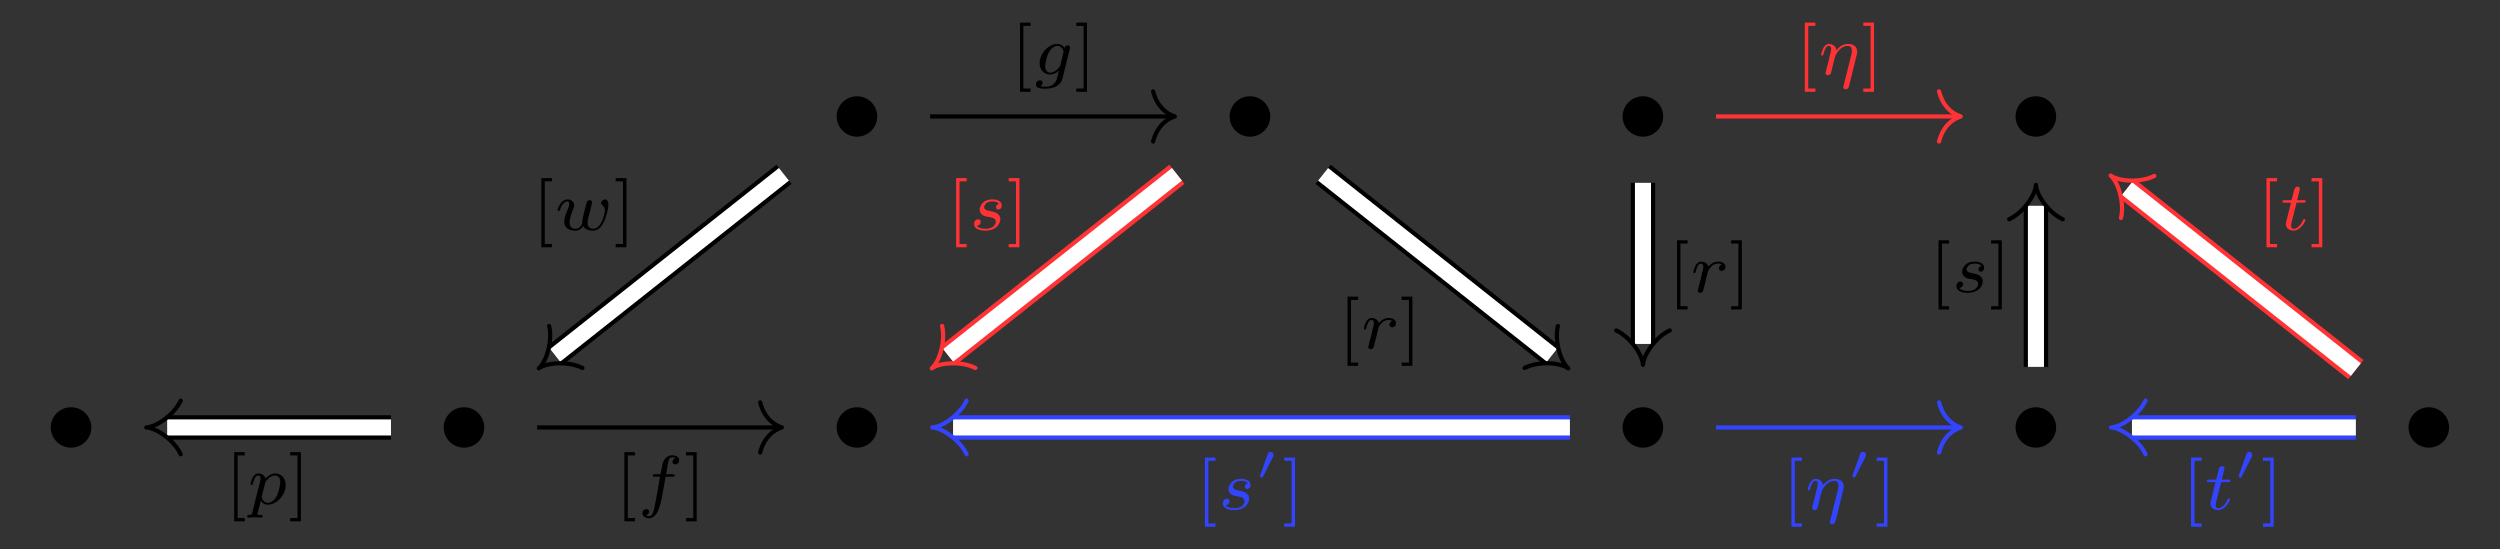 <?xml version="1.0" encoding="UTF-8"?>
<svg xmlns="http://www.w3.org/2000/svg" xmlns:xlink="http://www.w3.org/1999/xlink" width="251.241pt" height="55.205pt" viewBox="0 0 251.241 55.205" version="1.1">
<rect x="0" y="0" width="251.241" height="55.205" fill="#333333" stroke="none"/>
<defs>
<g>
<symbol overflow="visible" id="glyph0-0">
<path style="stroke:none;" d=""/>
</symbol>
<symbol overflow="visible" id="glyph0-1">
<path style="stroke:none;" d="M 4.656 -2.625 C 4.656 -3.75 3.734 -4.656 2.625 -4.656 C 1.484 -4.656 0.578 -3.734 0.578 -2.625 C 0.578 -1.516 1.484 -0.594 2.625 -0.594 C 3.734 -0.594 4.656 -1.5 4.656 -2.625 Z M 4.656 -2.625 "/>
</symbol>
<symbol overflow="visible" id="glyph1-0">
<path style="stroke:none;" d=""/>
</symbol>
<symbol overflow="visible" id="glyph1-1">
<path style="stroke:none;" d="M 2.016 1.734 L 2.016 1.406 L 1.297 1.406 L 1.297 -4.891 L 2.016 -4.891 L 2.016 -5.219 L 0.953 -5.219 L 0.953 1.734 Z M 2.016 1.734 "/>
</symbol>
<symbol overflow="visible" id="glyph1-2">
<path style="stroke:none;" d="M 1.297 -5.219 L 0.219 -5.219 L 0.219 -4.891 L 0.953 -4.891 L 0.953 1.406 L 0.219 1.406 L 0.219 1.734 L 1.297 1.734 Z M 1.297 -5.219 "/>
</symbol>
<symbol overflow="visible" id="glyph2-0">
<path style="stroke:none;" d=""/>
</symbol>
<symbol overflow="visible" id="glyph2-1">
<path style="stroke:none;" d="M 3.703 -2.578 C 3.734 -2.672 3.734 -2.703 3.734 -2.719 C 3.734 -2.875 3.609 -2.938 3.5 -2.938 C 3.344 -2.938 3.203 -2.812 3.172 -2.672 C 3.062 -2.859 2.828 -3.078 2.453 -3.078 C 1.594 -3.078 0.672 -2.141 0.672 -1.141 C 0.672 -0.422 1.156 0 1.734 0 C 2.062 0 2.359 -0.156 2.609 -0.375 L 2.453 0.25 C 2.375 0.547 2.328 0.734 2.062 0.969 C 1.75 1.219 1.453 1.219 1.281 1.219 C 0.969 1.219 0.875 1.203 0.75 1.172 C 0.922 1.094 0.969 0.922 0.969 0.828 C 0.969 0.656 0.844 0.578 0.703 0.578 C 0.5 0.578 0.297 0.734 0.297 1 C 0.297 1.422 0.906 1.422 1.297 1.422 C 2.391 1.422 2.844 0.859 2.953 0.469 Z M 2.75 -0.922 C 2.719 -0.828 2.719 -0.812 2.594 -0.672 C 2.359 -0.375 2.016 -0.188 1.75 -0.188 C 1.406 -0.188 1.234 -0.5 1.234 -0.859 C 1.234 -1.156 1.422 -1.938 1.609 -2.25 C 1.891 -2.734 2.219 -2.875 2.453 -2.875 C 2.953 -2.875 3.078 -2.359 3.078 -2.281 C 3.078 -2.266 3.078 -2.266 3.062 -2.188 Z M 2.75 -0.922 "/>
</symbol>
<symbol overflow="visible" id="glyph2-2">
<path style="stroke:none;" d="M 3.672 -2.219 C 3.719 -2.406 3.797 -2.75 3.797 -2.781 C 3.797 -2.922 3.688 -3 3.562 -3 C 3.438 -3 3.312 -2.922 3.266 -2.797 C 3.25 -2.75 3.172 -2.453 3.125 -2.281 C 3.031 -1.875 3.031 -1.875 2.922 -1.484 C 2.844 -1.094 2.828 -1.031 2.812 -0.844 C 2.844 -0.703 2.781 -0.562 2.625 -0.359 C 2.531 -0.25 2.391 -0.125 2.156 -0.125 C 1.875 -0.125 1.531 -0.219 1.531 -0.766 C 1.531 -1.125 1.719 -1.641 1.859 -2 C 1.984 -2.297 2 -2.359 2 -2.484 C 2 -2.812 1.719 -3.078 1.344 -3.078 C 0.641 -3.078 0.328 -2.125 0.328 -2 C 0.328 -1.922 0.422 -1.922 0.453 -1.922 C 0.547 -1.922 0.547 -1.953 0.578 -2.031 C 0.75 -2.609 1.047 -2.875 1.328 -2.875 C 1.438 -2.875 1.5 -2.797 1.5 -2.641 C 1.5 -2.469 1.438 -2.328 1.406 -2.234 C 1 -1.219 1 -1.078 1 -0.859 C 1 -0.031 1.75 0.062 2.125 0.062 C 2.266 0.062 2.594 0.062 2.906 -0.391 C 3.078 -0.078 3.453 0.062 3.875 0.062 C 4.5 0.062 4.812 -0.469 4.953 -0.75 C 5.25 -1.344 5.438 -2.203 5.438 -2.531 C 5.438 -3.047 5.141 -3.078 5.094 -3.078 C 4.906 -3.078 4.703 -2.891 4.703 -2.703 C 4.703 -2.594 4.781 -2.531 4.828 -2.5 C 5 -2.359 5.094 -2.156 5.094 -1.938 C 5.094 -1.844 4.797 -0.125 3.906 -0.125 C 3.344 -0.125 3.344 -0.625 3.344 -0.75 C 3.344 -0.938 3.375 -1.047 3.469 -1.438 Z M 3.672 -2.219 "/>
</symbol>
<symbol overflow="visible" id="glyph2-3">
<path style="stroke:none;" d="M 3 -2.625 C 2.828 -2.578 2.703 -2.438 2.703 -2.297 C 2.703 -2.125 2.844 -2.062 2.938 -2.062 C 3.016 -2.062 3.281 -2.109 3.281 -2.469 C 3.281 -2.922 2.781 -3.078 2.344 -3.078 C 1.266 -3.078 1.062 -2.266 1.062 -2.062 C 1.062 -1.797 1.219 -1.625 1.312 -1.547 C 1.484 -1.406 1.609 -1.375 2.094 -1.297 C 2.25 -1.266 2.688 -1.188 2.688 -0.844 C 2.688 -0.719 2.609 -0.453 2.328 -0.281 C 2.047 -0.125 1.703 -0.125 1.625 -0.125 C 1.344 -0.125 0.953 -0.188 0.781 -0.422 C 1.016 -0.453 1.172 -0.625 1.172 -0.812 C 1.172 -0.984 1.047 -1.078 0.906 -1.078 C 0.703 -1.078 0.5 -0.906 0.5 -0.609 C 0.5 -0.188 0.938 0.062 1.609 0.062 C 2.906 0.062 3.141 -0.812 3.141 -1.078 C 3.141 -1.719 2.438 -1.844 2.172 -1.891 C 2.109 -1.906 1.938 -1.938 1.891 -1.953 C 1.641 -2 1.516 -2.141 1.516 -2.297 C 1.516 -2.453 1.641 -2.641 1.797 -2.75 C 1.984 -2.859 2.219 -2.875 2.344 -2.875 C 2.484 -2.875 2.844 -2.859 3 -2.625 Z M 3 -2.625 "/>
</symbol>
<symbol overflow="visible" id="glyph2-4">
<path style="stroke:none;" d="M 1.641 -1.406 C 1.641 -1.453 1.812 -2.078 1.812 -2.109 C 1.828 -2.172 2.031 -2.516 2.266 -2.688 C 2.328 -2.734 2.516 -2.875 2.828 -2.875 C 2.891 -2.875 3.062 -2.875 3.203 -2.781 C 2.984 -2.719 2.906 -2.516 2.906 -2.391 C 2.906 -2.25 3.016 -2.141 3.172 -2.141 C 3.344 -2.141 3.562 -2.266 3.562 -2.562 C 3.562 -2.922 3.188 -3.078 2.828 -3.078 C 2.469 -3.078 2.156 -2.922 1.844 -2.578 C 1.719 -3 1.297 -3.078 1.125 -3.078 C 0.875 -3.078 0.703 -2.906 0.578 -2.719 C 0.422 -2.453 0.328 -2.047 0.328 -2 C 0.328 -1.922 0.422 -1.922 0.453 -1.922 C 0.547 -1.922 0.547 -1.938 0.594 -2.125 C 0.703 -2.547 0.844 -2.875 1.109 -2.875 C 1.297 -2.875 1.344 -2.719 1.344 -2.531 C 1.344 -2.406 1.281 -2.141 1.219 -1.953 C 1.172 -1.766 1.109 -1.484 1.078 -1.328 L 0.844 -0.438 C 0.828 -0.344 0.781 -0.172 0.781 -0.156 C 0.781 0 0.906 0.062 1.016 0.062 C 1.125 0.062 1.266 0 1.312 -0.125 C 1.328 -0.172 1.406 -0.484 1.453 -0.656 Z M 1.641 -1.406 "/>
</symbol>
<symbol overflow="visible" id="glyph2-5">
<path style="stroke:none;" d="M 3.891 -1.891 C 3.938 -2.094 3.953 -2.125 3.953 -2.281 C 3.953 -2.391 3.953 -2.688 3.688 -2.891 C 3.578 -2.969 3.375 -3.078 3.047 -3.078 C 2.75 -3.078 2.328 -3 1.875 -2.453 C 1.812 -2.969 1.344 -3.078 1.125 -3.078 C 0.859 -3.078 0.688 -2.891 0.578 -2.703 C 0.438 -2.469 0.328 -2.047 0.328 -2 C 0.328 -1.922 0.422 -1.922 0.453 -1.922 C 0.547 -1.922 0.547 -1.938 0.594 -2.125 C 0.703 -2.531 0.844 -2.875 1.109 -2.875 C 1.297 -2.875 1.344 -2.719 1.344 -2.531 C 1.344 -2.406 1.281 -2.141 1.219 -1.953 C 1.172 -1.766 1.109 -1.484 1.078 -1.328 L 0.844 -0.438 C 0.828 -0.344 0.781 -0.172 0.781 -0.156 C 0.781 0 0.906 0.062 1.016 0.062 C 1.141 0.062 1.25 -0.016 1.297 -0.078 C 1.328 -0.141 1.375 -0.375 1.422 -0.516 C 1.453 -0.641 1.531 -0.969 1.562 -1.141 C 1.609 -1.297 1.656 -1.453 1.688 -1.609 C 1.766 -1.906 1.766 -1.922 1.906 -2.141 C 2.125 -2.484 2.469 -2.875 3.016 -2.875 C 3.406 -2.875 3.422 -2.562 3.422 -2.391 C 3.422 -2.203 3.422 -2.141 3.375 -2 L 2.594 1.125 C 2.562 1.219 2.562 1.266 2.562 1.266 C 2.562 1.422 2.688 1.484 2.797 1.484 C 3.047 1.484 3.109 1.25 3.141 1.156 Z M 3.891 -1.891 "/>
</symbol>
<symbol overflow="visible" id="glyph2-6">
<path style="stroke:none;" d="M 0.516 0.844 C 0.469 1.047 0.453 1.094 0.188 1.094 C 0.094 1.094 0 1.094 0 1.25 C 0 1.328 0.062 1.359 0.094 1.359 C 0.266 1.359 0.5 1.328 0.688 1.328 C 0.922 1.328 1.188 1.359 1.422 1.359 C 1.484 1.359 1.562 1.328 1.562 1.203 C 1.562 1.094 1.469 1.094 1.375 1.094 C 1.219 1.094 1.031 1.094 1.031 1.016 C 1.031 0.984 1.094 0.797 1.109 0.703 C 1.203 0.328 1.297 -0.047 1.375 -0.344 C 1.453 -0.203 1.672 0.062 2.094 0.062 C 2.938 0.062 3.875 -0.875 3.875 -1.906 C 3.875 -2.719 3.312 -3.078 2.844 -3.078 C 2.406 -3.078 2.031 -2.781 1.844 -2.578 C 1.734 -2.984 1.344 -3.078 1.125 -3.078 C 0.859 -3.078 0.688 -2.891 0.578 -2.703 C 0.438 -2.469 0.328 -2.047 0.328 -2 C 0.328 -1.922 0.422 -1.922 0.453 -1.922 C 0.547 -1.922 0.547 -1.938 0.594 -2.125 C 0.703 -2.531 0.844 -2.875 1.109 -2.875 C 1.297 -2.875 1.344 -2.719 1.344 -2.531 C 1.344 -2.453 1.328 -2.375 1.312 -2.328 Z M 1.844 -2.234 C 2.25 -2.781 2.594 -2.875 2.812 -2.875 C 3.094 -2.875 3.328 -2.672 3.328 -2.203 C 3.328 -1.922 3.172 -1.203 2.969 -0.797 C 2.781 -0.453 2.453 -0.125 2.094 -0.125 C 1.594 -0.125 1.469 -0.656 1.469 -0.734 C 1.469 -0.766 1.484 -0.812 1.484 -0.844 Z M 1.844 -2.234 "/>
</symbol>
<symbol overflow="visible" id="glyph2-7">
<path style="stroke:none;" d="M 2.844 -2.75 L 3.516 -2.75 C 3.656 -2.75 3.75 -2.75 3.75 -2.906 C 3.75 -3 3.656 -3 3.531 -3 L 2.891 -3 C 3.047 -3.891 3.094 -4.203 3.156 -4.406 C 3.188 -4.562 3.344 -4.703 3.516 -4.703 C 3.516 -4.703 3.703 -4.703 3.844 -4.625 C 3.547 -4.531 3.531 -4.281 3.531 -4.25 C 3.531 -4.094 3.656 -3.984 3.812 -3.984 C 4 -3.984 4.203 -4.141 4.203 -4.406 C 4.203 -4.734 3.875 -4.906 3.516 -4.906 C 3.203 -4.906 2.859 -4.734 2.672 -4.391 C 2.531 -4.125 2.484 -3.812 2.328 -3 L 1.781 -3 C 1.641 -3 1.547 -3 1.547 -2.844 C 1.547 -2.75 1.641 -2.75 1.766 -2.75 L 2.281 -2.75 C 2.281 -2.703 1.844 -0.203 1.672 0.547 C 1.641 0.703 1.516 1.219 1.188 1.219 C 1.172 1.219 1.016 1.219 0.875 1.141 C 1.156 1.047 1.188 0.797 1.188 0.766 C 1.188 0.609 1.062 0.5 0.906 0.5 C 0.719 0.5 0.516 0.656 0.516 0.922 C 0.516 1.234 0.844 1.422 1.188 1.422 C 1.625 1.422 1.938 0.969 2.016 0.812 C 2.266 0.344 2.438 -0.516 2.453 -0.594 Z M 2.844 -2.75 "/>
</symbol>
<symbol overflow="visible" id="glyph2-8">
<path style="stroke:none;" d="M 1.719 -2.75 L 2.422 -2.75 C 2.562 -2.75 2.641 -2.75 2.641 -2.906 C 2.641 -3 2.562 -3 2.438 -3 L 1.781 -3 L 2.031 -4.031 C 2.047 -4.062 2.062 -4.109 2.062 -4.125 C 2.062 -4.266 1.953 -4.359 1.812 -4.359 C 1.641 -4.359 1.547 -4.234 1.484 -4.062 C 1.438 -3.875 1.531 -4.219 1.219 -3 L 0.516 -3 C 0.391 -3 0.297 -3 0.297 -2.844 C 0.297 -2.75 0.375 -2.75 0.5 -2.75 L 1.156 -2.75 L 0.75 -1.109 C 0.703 -0.938 0.641 -0.688 0.641 -0.594 C 0.641 -0.188 1 0.062 1.391 0.062 C 2.172 0.062 2.609 -0.906 2.609 -1 C 2.609 -1.094 2.516 -1.094 2.5 -1.094 C 2.406 -1.094 2.406 -1.078 2.344 -0.953 C 2.156 -0.516 1.797 -0.125 1.422 -0.125 C 1.266 -0.125 1.172 -0.219 1.172 -0.469 C 1.172 -0.531 1.203 -0.688 1.219 -0.75 Z M 1.719 -2.75 "/>
</symbol>
<symbol overflow="visible" id="glyph3-0">
<path style="stroke:none;" d=""/>
</symbol>
<symbol overflow="visible" id="glyph3-1">
<path style="stroke:none;" d="M 1.797 -2.312 C 1.797 -2.328 1.844 -2.422 1.844 -2.5 C 1.844 -2.672 1.688 -2.781 1.531 -2.781 C 1.328 -2.781 1.281 -2.625 1.25 -2.562 L 0.484 -0.406 C 0.469 -0.344 0.469 -0.328 0.469 -0.312 C 0.469 -0.234 0.672 -0.188 0.672 -0.188 C 0.719 -0.188 0.734 -0.219 0.766 -0.281 Z M 1.797 -2.312 "/>
</symbol>
</g>
<clipPath id="clip1">
  <path d="M 21 0 L 114 0 L 114 55.203 L 21 55.203 Z M 21 0 "/>
</clipPath>
<clipPath id="clip2">
  <path d="M 32 0 L 102 0 L 102 55.203 L 32 55.203 Z M 32 0 "/>
</clipPath>
<clipPath id="clip3">
  <path d="M 60 0 L 153 0 L 153 55.203 L 60 55.203 Z M 60 0 "/>
</clipPath>
<clipPath id="clip4">
  <path d="M 72 0 L 142 0 L 142 55.203 L 72 55.203 Z M 72 0 "/>
</clipPath>
<clipPath id="clip5">
  <path d="M 98 0 L 191 0 L 191 55.203 L 98 55.203 Z M 98 0 "/>
</clipPath>
<clipPath id="clip6">
  <path d="M 110 0 L 179 0 L 179 55.203 L 110 55.203 Z M 110 0 "/>
</clipPath>
<clipPath id="clip7">
  <path d="M 179 0 L 251.242 0 L 251.242 55.203 L 179 55.203 Z M 179 0 "/>
</clipPath>
<clipPath id="clip8">
  <path d="M 190 0 L 251.242 0 L 251.242 55.203 L 190 55.203 Z M 190 0 "/>
</clipPath>
</defs>
<g id="surface1">
<g style="fill:rgb(0%,0%,0%);fill-opacity:1;">
  <use xlink:href="#glyph0-1" x="83.504" y="14.33"/>
</g>
<g style="fill:rgb(0%,0%,0%);fill-opacity:1;">
  <use xlink:href="#glyph0-1" x="122.996" y="14.33"/>
</g>
<g style="fill:rgb(0%,0%,0%);fill-opacity:1;">
  <use xlink:href="#glyph0-1" x="162.487" y="14.33"/>
</g>
<g style="fill:rgb(0%,0%,0%);fill-opacity:1;">
  <use xlink:href="#glyph0-1" x="201.979" y="14.33"/>
</g>
<g style="fill:rgb(0%,0%,0%);fill-opacity:1;">
  <use xlink:href="#glyph0-1" x="4.521" y="45.582"/>
</g>
<g style="fill:rgb(0%,0%,0%);fill-opacity:1;">
  <use xlink:href="#glyph0-1" x="44.012" y="45.582"/>
</g>
<g style="fill:rgb(0%,0%,0%);fill-opacity:1;">
  <use xlink:href="#glyph0-1" x="83.504" y="45.582"/>
</g>
<g style="fill:rgb(0%,0%,0%);fill-opacity:1;">
  <use xlink:href="#glyph0-1" x="162.487" y="45.582"/>
</g>
<g style="fill:rgb(0%,0%,0%);fill-opacity:1;">
  <use xlink:href="#glyph0-1" x="201.979" y="45.582"/>
</g>
<g style="fill:rgb(0%,0%,0%);fill-opacity:1;">
  <use xlink:href="#glyph0-1" x="241.47" y="45.582"/>
</g>
<path style="fill:none;stroke-width:0.42;stroke-linecap:butt;stroke-linejoin:miter;stroke:rgb(0%,0%,0%);stroke-opacity:1;stroke-miterlimit:10;" d="M -32.148 15.919 L -7.766 15.919 " transform="matrix(1,0,0,-1,125.621,27.622)"/>
<path style="fill:none;stroke-width:0.42;stroke-linecap:round;stroke-linejoin:round;stroke:rgb(0%,0%,0%);stroke-opacity:1;stroke-miterlimit:10;" d="M -2.183 2.52 C -1.785 1.009 -0.894 0.294 0.001 0.001 C -0.894 -0.292 -1.785 -1.007 -2.183 -2.519 " transform="matrix(1,0,0,-1,118.066,11.704)"/>
<g style="fill:rgb(0%,0%,0%);fill-opacity:1;">
  <use xlink:href="#glyph1-1" x="101.551" y="7.491"/>
</g>
<g style="fill:rgb(0%,0%,0%);fill-opacity:1;">
  <use xlink:href="#glyph2-1" x="103.806" y="7.491"/>
</g>
<g style="fill:rgb(0%,0%,0%);fill-opacity:1;">
  <use xlink:href="#glyph1-2" x="107.943" y="7.491"/>
</g>
<g clip-path="url(#clip1)" clip-rule="nonzero">
<path style="fill:none;stroke-width:2.454;stroke-linecap:butt;stroke-linejoin:miter;stroke:rgb(0%,0%,0%);stroke-opacity:1;stroke-miterlimit:10;" d="M -46.836 10.106 L -69.832 -8.093 " transform="matrix(1,0,0,-1,125.621,27.622)"/>
</g>
<g clip-path="url(#clip2)" clip-rule="nonzero">
<path style="fill:none;stroke-width:1.614;stroke-linecap:butt;stroke-linejoin:miter;stroke:rgb(100%,100%,100%);stroke-opacity:1;stroke-miterlimit:10;" d="M -46.836 10.106 L -69.832 -8.093 " transform="matrix(1,0,0,-1,125.621,27.622)"/>
</g>
<path style="fill:none;stroke-width:0.42;stroke-linecap:round;stroke-linejoin:round;stroke:rgb(0%,0%,0%);stroke-opacity:1;stroke-miterlimit:10;" d="M -1.364 2.694 C -0.701 1.273 1.077 0.05 2.095 0.002 C 1.077 -0.05 -0.702 -1.272 -1.365 -2.695 " transform="matrix(-0.784,0.621,0.621,0.784,55.79,35.714)"/>
<g style="fill:rgb(0%,0%,0%);fill-opacity:1;">
  <use xlink:href="#glyph1-1" x="53.451" y="23.117"/>
</g>
<g style="fill:rgb(0%,0%,0%);fill-opacity:1;">
  <use xlink:href="#glyph2-2" x="55.706" y="23.117"/>
</g>
<g style="fill:rgb(0%,0%,0%);fill-opacity:1;">
  <use xlink:href="#glyph1-2" x="61.657" y="23.117"/>
</g>
<g clip-path="url(#clip3)" clip-rule="nonzero">
<path style="fill:none;stroke-width:2.454;stroke-linecap:butt;stroke-linejoin:miter;stroke:rgb(100%,20%,21.175%);stroke-opacity:1;stroke-miterlimit:10;" d="M -7.344 10.106 L -30.34 -8.093 " transform="matrix(1,0,0,-1,125.621,27.622)"/>
</g>
<g clip-path="url(#clip4)" clip-rule="nonzero">
<path style="fill:none;stroke-width:1.614;stroke-linecap:butt;stroke-linejoin:miter;stroke:rgb(100%,100%,100%);stroke-opacity:1;stroke-miterlimit:10;" d="M -7.344 10.106 L -30.34 -8.093 " transform="matrix(1,0,0,-1,125.621,27.622)"/>
</g>
<path style="fill:none;stroke-width:0.42;stroke-linecap:round;stroke-linejoin:round;stroke:rgb(100%,20%,21.175%);stroke-opacity:1;stroke-miterlimit:10;" d="M -1.364 2.694 C -0.701 1.273 1.077 0.05 2.094 0.002 C 1.077 -0.05 -0.702 -1.272 -1.365 -2.695 " transform="matrix(-0.784,0.621,0.621,0.784,95.282,35.714)"/>
<g style="fill:rgb(100%,20%,21.175%);fill-opacity:1;">
  <use xlink:href="#glyph1-1" x="95.133" y="23.117"/>
</g>
<g style="fill:rgb(100%,20%,21.175%);fill-opacity:1;">
  <use xlink:href="#glyph2-3" x="97.389" y="23.117"/>
</g>
<g style="fill:rgb(100%,20%,21.175%);fill-opacity:1;">
  <use xlink:href="#glyph1-2" x="101.149" y="23.117"/>
</g>
<g clip-path="url(#clip5)" clip-rule="nonzero">
<path style="fill:none;stroke-width:2.454;stroke-linecap:butt;stroke-linejoin:miter;stroke:rgb(0%,0%,0%);stroke-opacity:1;stroke-miterlimit:10;" d="M 7.344 10.106 L 30.34 -8.093 " transform="matrix(1,0,0,-1,125.621,27.622)"/>
</g>
<g clip-path="url(#clip6)" clip-rule="nonzero">
<path style="fill:none;stroke-width:1.614;stroke-linecap:butt;stroke-linejoin:miter;stroke:rgb(100%,100%,100%);stroke-opacity:1;stroke-miterlimit:10;" d="M 7.344 10.106 L 30.34 -8.093 " transform="matrix(1,0,0,-1,125.621,27.622)"/>
</g>
<path style="fill:none;stroke-width:0.42;stroke-linecap:round;stroke-linejoin:round;stroke:rgb(0%,0%,0%);stroke-opacity:1;stroke-miterlimit:10;" d="M -1.365 2.695 C -0.702 1.272 1.077 0.05 2.095 -0.002 C 1.077 -0.05 -0.701 -1.273 -1.364 -2.694 " transform="matrix(0.784,0.621,0.621,-0.784,155.96,35.714)"/>
<g style="fill:rgb(0%,0%,0%);fill-opacity:1;">
  <use xlink:href="#glyph1-1" x="134.472" y="35.032"/>
</g>
<g style="fill:rgb(0%,0%,0%);fill-opacity:1;">
  <use xlink:href="#glyph2-4" x="136.727" y="35.032"/>
</g>
<g style="fill:rgb(0%,0%,0%);fill-opacity:1;">
  <use xlink:href="#glyph1-2" x="140.641" y="35.032"/>
</g>
<path style="fill:none;stroke-width:0.42;stroke-linecap:butt;stroke-linejoin:miter;stroke:rgb(100%,20%,21.175%);stroke-opacity:1;stroke-miterlimit:10;" d="M 46.836 15.919 L 71.219 15.919 " transform="matrix(1,0,0,-1,125.621,27.622)"/>
<path style="fill:none;stroke-width:0.42;stroke-linecap:round;stroke-linejoin:round;stroke:rgb(100%,20%,21.175%);stroke-opacity:1;stroke-miterlimit:10;" d="M -2.183 2.52 C -1.784 1.009 -0.898 0.294 0.001 0.001 C -0.898 -0.292 -1.784 -1.007 -2.183 -2.519 " transform="matrix(1,0,0,-1,197.05,11.704)"/>
<g style="fill:rgb(100%,20%,21.175%);fill-opacity:1;">
  <use xlink:href="#glyph1-1" x="180.425" y="7.491"/>
</g>
<g style="fill:rgb(100%,20%,21.175%);fill-opacity:1;">
  <use xlink:href="#glyph2-5" x="182.681" y="7.491"/>
</g>
<g style="fill:rgb(100%,20%,21.175%);fill-opacity:1;">
  <use xlink:href="#glyph1-2" x="187.036" y="7.491"/>
</g>
<path style="fill:none;stroke-width:2.454;stroke-linecap:butt;stroke-linejoin:miter;stroke:rgb(0%,0%,0%);stroke-opacity:1;stroke-miterlimit:10;" d="M 39.492 9.251 L 39.492 -6.944 " transform="matrix(1,0,0,-1,125.621,27.622)"/>
<path style="fill:none;stroke-width:1.614;stroke-linecap:butt;stroke-linejoin:miter;stroke:rgb(100%,100%,100%);stroke-opacity:1;stroke-miterlimit:10;" d="M 39.492 9.251 L 39.492 -6.944 " transform="matrix(1,0,0,-1,125.621,27.622)"/>
<path style="fill:none;stroke-width:0.42;stroke-linecap:round;stroke-linejoin:round;stroke:rgb(0%,0%,0%);stroke-opacity:1;stroke-miterlimit:10;" d="M -1.364 2.695 C -0.7 1.27 1.077 0.051 2.097 0 C 1.077 -0.051 -0.7 -1.273 -1.364 -2.695 " transform="matrix(0,1,1,0,165.113,34.568)"/>
<g style="fill:rgb(0%,0%,0%);fill-opacity:1;">
  <use xlink:href="#glyph1-1" x="167.583" y="29.366"/>
</g>
<g style="fill:rgb(0%,0%,0%);fill-opacity:1;">
  <use xlink:href="#glyph2-4" x="169.838" y="29.366"/>
</g>
<g style="fill:rgb(0%,0%,0%);fill-opacity:1;">
  <use xlink:href="#glyph1-2" x="173.752" y="29.366"/>
</g>
<path style="fill:none;stroke-width:2.454;stroke-linecap:butt;stroke-linejoin:miter;stroke:rgb(0%,0%,0%);stroke-opacity:1;stroke-miterlimit:10;" d="M -86.328 -15.335 L -108.824 -15.335 " transform="matrix(1,0,0,-1,125.621,27.622)"/>
<path style="fill:none;stroke-width:1.614;stroke-linecap:butt;stroke-linejoin:miter;stroke:rgb(100%,100%,100%);stroke-opacity:1;stroke-miterlimit:10;" d="M -86.328 -15.335 L -108.824 -15.335 " transform="matrix(1,0,0,-1,125.621,27.622)"/>
<path style="fill:none;stroke-width:0.42;stroke-linecap:round;stroke-linejoin:round;stroke:rgb(0%,0%,0%);stroke-opacity:1;stroke-miterlimit:10;" d="M -1.365 2.696 C -0.701 1.27 1.076 0.051 2.096 0 C 1.076 -0.05 -0.701 -1.273 -1.365 -2.695 " transform="matrix(-1,0,0,1,16.795,42.957)"/>
<g style="fill:rgb(0%,0%,0%);fill-opacity:1;">
  <use xlink:href="#glyph1-1" x="22.583" y="50.658"/>
</g>
<g style="fill:rgb(0%,0%,0%);fill-opacity:1;">
  <use xlink:href="#glyph2-6" x="24.838" y="50.658"/>
</g>
<g style="fill:rgb(0%,0%,0%);fill-opacity:1;">
  <use xlink:href="#glyph1-2" x="28.945" y="50.658"/>
</g>
<path style="fill:none;stroke-width:0.42;stroke-linecap:butt;stroke-linejoin:miter;stroke:rgb(0%,0%,0%);stroke-opacity:1;stroke-miterlimit:10;" d="M -71.641 -15.335 L -47.258 -15.335 " transform="matrix(1,0,0,-1,125.621,27.622)"/>
<path style="fill:none;stroke-width:0.42;stroke-linecap:round;stroke-linejoin:round;stroke:rgb(0%,0%,0%);stroke-opacity:1;stroke-miterlimit:10;" d="M -2.183 2.519 C -1.785 1.007 -0.894 0.293 0 -0 C -0.894 -0.293 -1.785 -1.008 -2.183 -2.52 " transform="matrix(1,0,0,-1,78.574,42.957)"/>
<g style="fill:rgb(0%,0%,0%);fill-opacity:1;">
  <use xlink:href="#glyph1-1" x="61.795" y="50.658"/>
</g>
<g style="fill:rgb(0%,0%,0%);fill-opacity:1;">
  <use xlink:href="#glyph2-7" x="64.05" y="50.658"/>
</g>
<g style="fill:rgb(0%,0%,0%);fill-opacity:1;">
  <use xlink:href="#glyph1-2" x="68.717" y="50.658"/>
</g>
<path style="fill:none;stroke-width:2.454;stroke-linecap:butt;stroke-linejoin:miter;stroke:rgb(20%,26.668%,100%);stroke-opacity:1;stroke-miterlimit:10;" d="M 32.149 -15.335 L -29.84 -15.335 " transform="matrix(1,0,0,-1,125.621,27.622)"/>
<path style="fill:none;stroke-width:1.614;stroke-linecap:butt;stroke-linejoin:miter;stroke:rgb(100%,100%,100%);stroke-opacity:1;stroke-miterlimit:10;" d="M 32.149 -15.335 L -29.84 -15.335 " transform="matrix(1,0,0,-1,125.621,27.622)"/>
<path style="fill:none;stroke-width:0.42;stroke-linecap:round;stroke-linejoin:round;stroke:rgb(20%,26.668%,100%);stroke-opacity:1;stroke-miterlimit:10;" d="M -1.361 2.696 C -0.701 1.27 1.076 0.051 2.096 0 C 1.076 -0.05 -0.701 -1.273 -1.361 -2.695 " transform="matrix(-1,0,0,1,95.779,42.957)"/>
<g style="fill:rgb(20%,26.668%,100%);fill-opacity:1;">
  <use xlink:href="#glyph1-1" x="120.138" y="51.201"/>
</g>
<g style="fill:rgb(20%,26.668%,100%);fill-opacity:1;">
  <use xlink:href="#glyph2-3" x="122.393" y="51.201"/>
</g>
<g style="fill:rgb(20%,26.668%,100%);fill-opacity:1;">
  <use xlink:href="#glyph3-1" x="126.153" y="48.195"/>
</g>
<g style="fill:rgb(20%,26.668%,100%);fill-opacity:1;">
  <use xlink:href="#glyph1-2" x="128.848" y="51.201"/>
</g>
<path style="fill:none;stroke-width:0.42;stroke-linecap:butt;stroke-linejoin:miter;stroke:rgb(20%,26.668%,100%);stroke-opacity:1;stroke-miterlimit:10;" d="M 46.836 -15.335 L 71.219 -15.335 " transform="matrix(1,0,0,-1,125.621,27.622)"/>
<path style="fill:none;stroke-width:0.42;stroke-linecap:round;stroke-linejoin:round;stroke:rgb(20%,26.668%,100%);stroke-opacity:1;stroke-miterlimit:10;" d="M -2.183 2.519 C -1.784 1.007 -0.898 0.293 0.001 -0 C -0.898 -0.293 -1.784 -1.008 -2.183 -2.52 " transform="matrix(1,0,0,-1,197.05,42.957)"/>
<g style="fill:rgb(20%,26.668%,100%);fill-opacity:1;">
  <use xlink:href="#glyph1-1" x="179.078" y="51.201"/>
</g>
<g style="fill:rgb(20%,26.668%,100%);fill-opacity:1;">
  <use xlink:href="#glyph2-5" x="181.333" y="51.201"/>
</g>
<g style="fill:rgb(20%,26.668%,100%);fill-opacity:1;">
  <use xlink:href="#glyph3-1" x="185.688" y="48.195"/>
</g>
<g style="fill:rgb(20%,26.668%,100%);fill-opacity:1;">
  <use xlink:href="#glyph1-2" x="188.383" y="51.201"/>
</g>
<path style="fill:none;stroke-width:2.454;stroke-linecap:butt;stroke-linejoin:miter;stroke:rgb(0%,0%,0%);stroke-opacity:1;stroke-miterlimit:10;" d="M 78.984 -9.249 L 78.984 6.946 " transform="matrix(1,0,0,-1,125.621,27.622)"/>
<path style="fill:none;stroke-width:1.614;stroke-linecap:butt;stroke-linejoin:miter;stroke:rgb(100%,100%,100%);stroke-opacity:1;stroke-miterlimit:10;" d="M 78.984 -9.249 L 78.984 6.946 " transform="matrix(1,0,0,-1,125.621,27.622)"/>
<path style="fill:none;stroke-width:0.42;stroke-linecap:round;stroke-linejoin:round;stroke:rgb(0%,0%,0%);stroke-opacity:1;stroke-miterlimit:10;" d="M -1.363 2.695 C -0.702 1.273 1.079 0.051 2.094 -0 C 1.079 -0.051 -0.702 -1.27 -1.363 -2.696 " transform="matrix(0,-1,-1,0,204.605,20.676)"/>
<g style="fill:rgb(0%,0%,0%);fill-opacity:1;">
  <use xlink:href="#glyph1-1" x="193.862" y="29.366"/>
</g>
<g style="fill:rgb(0%,0%,0%);fill-opacity:1;">
  <use xlink:href="#glyph2-3" x="196.118" y="29.366"/>
</g>
<g style="fill:rgb(0%,0%,0%);fill-opacity:1;">
  <use xlink:href="#glyph1-2" x="199.878" y="29.366"/>
</g>
<g clip-path="url(#clip7)" clip-rule="nonzero">
<path style="fill:none;stroke-width:2.454;stroke-linecap:butt;stroke-linejoin:miter;stroke:rgb(100%,20%,21.175%);stroke-opacity:1;stroke-miterlimit:10;" d="M 111.133 -9.523 L 88.137 8.677 " transform="matrix(1,0,0,-1,125.621,27.622)"/>
</g>
<g clip-path="url(#clip8)" clip-rule="nonzero">
<path style="fill:none;stroke-width:1.614;stroke-linecap:butt;stroke-linejoin:miter;stroke:rgb(100%,100%,100%);stroke-opacity:1;stroke-miterlimit:10;" d="M 111.133 -9.523 L 88.137 8.677 " transform="matrix(1,0,0,-1,125.621,27.622)"/>
</g>
<path style="fill:none;stroke-width:0.42;stroke-linecap:round;stroke-linejoin:round;stroke:rgb(100%,20%,21.175%);stroke-opacity:1;stroke-miterlimit:10;" d="M -1.362 2.697 C -0.702 1.272 1.077 0.049 2.098 -0 C 1.077 -0.051 -0.703 -1.27 -1.364 -2.695 " transform="matrix(-0.784,-0.621,-0.621,0.784,213.758,18.946)"/>
<g style="fill:rgb(100%,20%,21.175%);fill-opacity:1;">
  <use xlink:href="#glyph1-1" x="226.82" y="23.116"/>
</g>
<g style="fill:rgb(100%,20%,21.175%);fill-opacity:1;">
  <use xlink:href="#glyph2-8" x="229.076" y="23.116"/>
</g>
<g style="fill:rgb(100%,20%,21.175%);fill-opacity:1;">
  <use xlink:href="#glyph1-2" x="232.085" y="23.116"/>
</g>
<path style="fill:none;stroke-width:2.454;stroke-linecap:butt;stroke-linejoin:miter;stroke:rgb(20%,26.668%,100%);stroke-opacity:1;stroke-miterlimit:10;" d="M 111.133 -15.335 L 88.633 -15.335 " transform="matrix(1,0,0,-1,125.621,27.622)"/>
<path style="fill:none;stroke-width:1.614;stroke-linecap:butt;stroke-linejoin:miter;stroke:rgb(100%,100%,100%);stroke-opacity:1;stroke-miterlimit:10;" d="M 111.133 -15.335 L 88.633 -15.335 " transform="matrix(1,0,0,-1,125.621,27.622)"/>
<path style="fill:none;stroke-width:0.42;stroke-linecap:round;stroke-linejoin:round;stroke:rgb(20%,26.668%,100%);stroke-opacity:1;stroke-miterlimit:10;" d="M -1.361 2.696 C -0.701 1.27 1.08 0.051 2.096 0 C 1.08 -0.05 -0.701 -1.273 -1.361 -2.695 " transform="matrix(-1,0,0,1,214.256,42.957)"/>
<g style="fill:rgb(20%,26.668%,100%);fill-opacity:1;">
  <use xlink:href="#glyph1-1" x="219.242" y="51.201"/>
</g>
<g style="fill:rgb(20%,26.668%,100%);fill-opacity:1;">
  <use xlink:href="#glyph2-8" x="221.498" y="51.201"/>
</g>
<g style="fill:rgb(20%,26.668%,100%);fill-opacity:1;">
  <use xlink:href="#glyph3-1" x="224.507" y="48.195"/>
</g>
<g style="fill:rgb(20%,26.668%,100%);fill-opacity:1;">
  <use xlink:href="#glyph1-2" x="227.202" y="51.201"/>
</g>
</g>
</svg>
